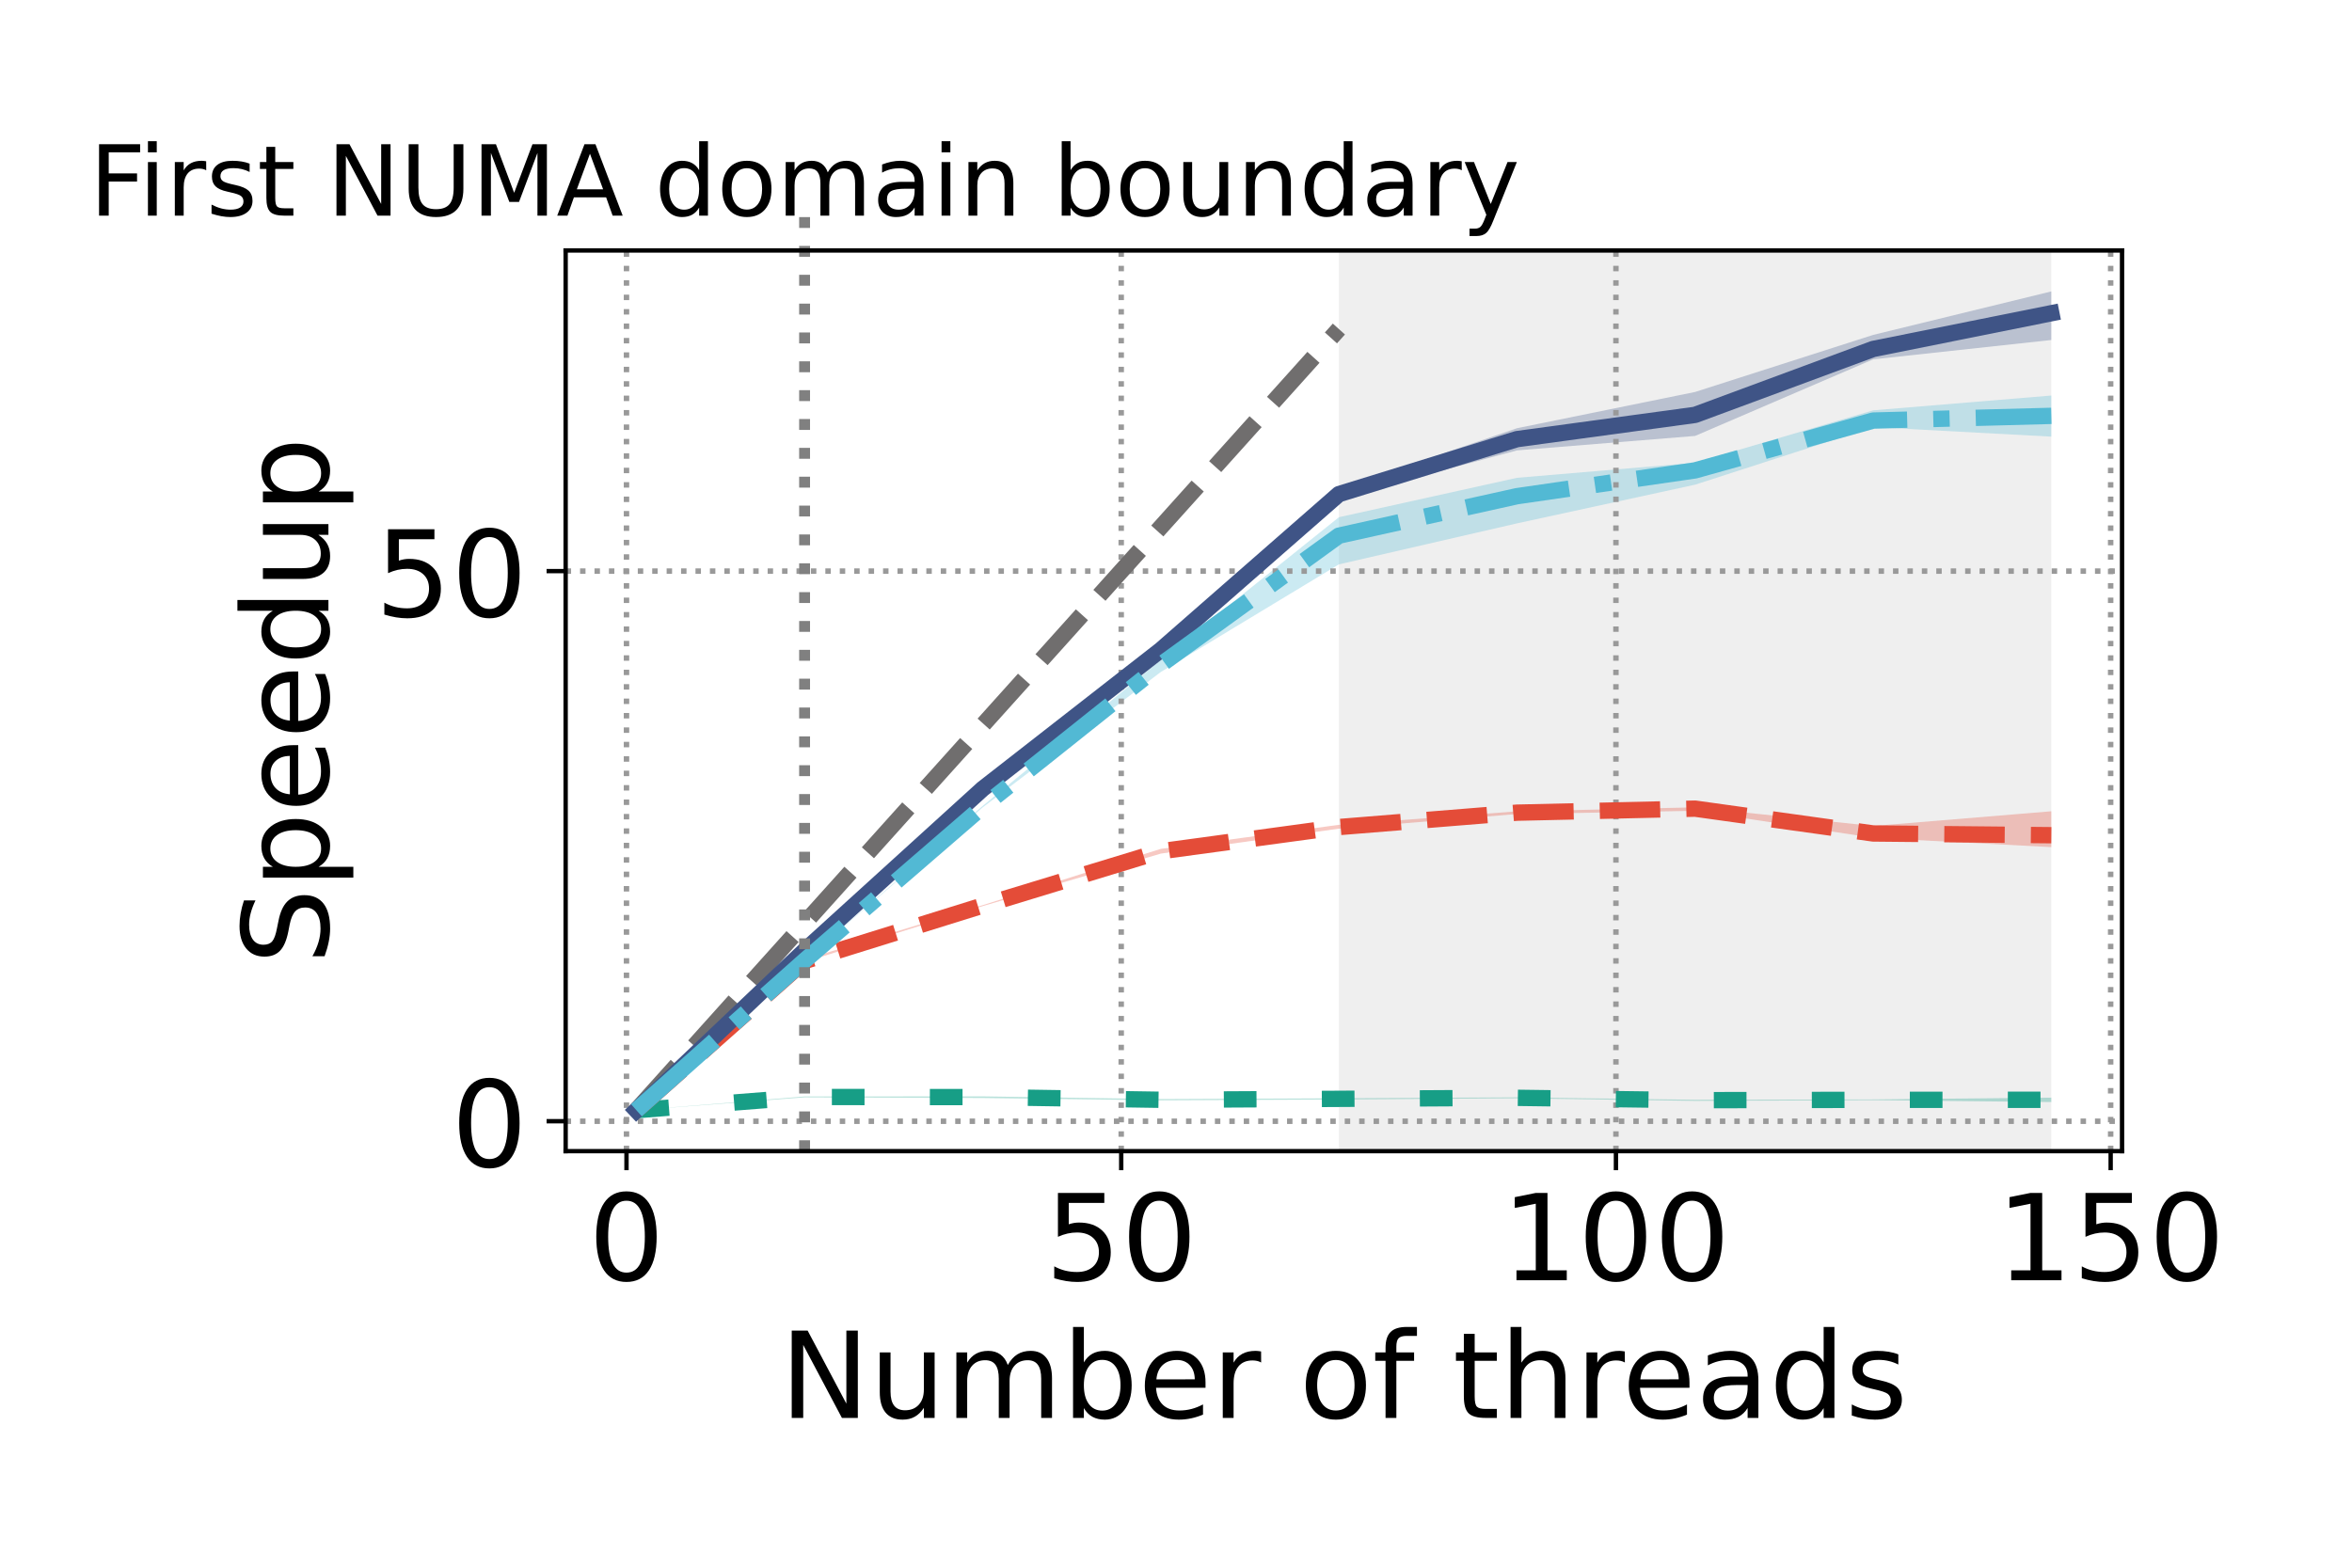 <?xml version="1.0" encoding="UTF-8" standalone="no"?>
<!-- Created with matplotlib (https://matplotlib.org/) -->

<svg
   xmlns:dc="http://purl.org/dc/elements/1.1/"
   xmlns:cc="http://creativecommons.org/ns#"
   xmlns:rdf="http://www.w3.org/1999/02/22-rdf-syntax-ns#"
   xmlns:svg="http://www.w3.org/2000/svg"
   xmlns="http://www.w3.org/2000/svg"
   xmlns:xlink="http://www.w3.org/1999/xlink"
   xmlns:sodipodi="http://sodipodi.sourceforge.net/DTD/sodipodi-0.dtd"
   xmlns:inkscape="http://www.inkscape.org/namespaces/inkscape"
   height="288pt"
   version="1.1"
   viewBox="0 0 432 288"
   width="432pt"
   id="svg323"
   sodipodi:docname="cell-grow-divide-4.svg"
   inkscape:version="0.92.5 (2060ec1f9f, 2020-04-08)">
  <sodipodi:namedview
     pagecolor="#ffffff"
     bordercolor="#666666"
     borderopacity="1"
     objecttolerance="10"
     gridtolerance="10"
     guidetolerance="10"
     inkscape:pageopacity="0"
     inkscape:pageshadow="2"
     inkscape:window-width="1920"
     inkscape:window-height="1163"
     id="namedview325"
     showgrid="false"
     inkscape:zoom="2.4583333"
     inkscape:cx="379.66756"
     inkscape:cy="237.91007"
     inkscape:window-x="0"
     inkscape:window-y="0"
     inkscape:window-maximized="1"
     inkscape:current-layer="axes_1" />
  <defs
     id="defs6">
    <style
       type="text/css"
       id="style4">*{stroke-linecap:butt;stroke-linejoin:round;}</style>
  </defs>
  <g
     id="figure_1">
    <g
       id="patch_1">
      <path
         d="M 0 288  L 432 288  L 432 0  L 0 0  z "
         style="fill:#ffffff;"
         id="path8" />
    </g>
    <g
       id="axes_1">
      <g
         id="patch_2">
        <path
           d="M 103.894 211.48  L 389.763 211.48  L 389.763 46.016  L 103.894 46.016  z "
           style="fill:#ffffff;"
           id="path11" />
      </g>
      <g
         id="patch_3">
        <path
           clip-path="url(#pd57c8d99ba)"
           d="M 245.92 211.48  L 245.92 46.016  L 376.769 46.016  L 376.769 211.48  z "
           style="fill:#b2b2b2;opacity:0.2;"
           id="path14" />
      </g>
      <g
         id="PolyCollection_1">
        <path
           clip-path="url(#pd57c8d99ba)"
           d="M 116.888 203.959  L 116.888 203.959  L 147.783 201.592  L 180.495 201.716  L 213.207 202.138  L 245.92 201.989  L 278.632 201.763  L 311.344 202.243  L 344.056 202.113  L 376.769 202.459  L 376.769 201.65  L 376.769 201.65  L 344.056 201.974  L 311.344 202.046  L 278.632 201.591  L 245.92 201.771  L 213.207 201.917  L 180.495 201.414  L 147.783 201.431  L 116.888 203.959  z "
           style="fill:#179e86;fill-opacity:0.3;"
           id="path17" />
      </g>
      <g
         id="PolyCollection_2">
        <path
           clip-path="url(#pd57c8d99ba)"
           d="M 116.888 203.959  L 116.888 203.959  L 147.783 176.736  L 180.495 166.463  L 213.207 156.818  L 245.92 152.233  L 278.632 149.542  L 311.344 148.953  L 344.056 153.912  L 376.769 155.624  L 376.769 149.039  L 376.769 149.039  L 344.056 151.742  L 311.344 148.316  L 278.632 149.047  L 245.92 151.527  L 213.207 155.943  L 180.495 166.287  L 147.783 176.269  L 116.888 203.959  z "
           style="fill:#e44c38;fill-opacity:0.3;"
           id="path20" />
      </g>
      <g
         id="PolyCollection_3">
        <path
           clip-path="url(#pd57c8d99ba)"
           d="M 116.888 203.959  L 116.888 203.959  L 147.783 174.836  L 180.495 145.777  L 213.207 119.699  L 245.92 91.521  L 278.632 82.739  L 311.344 80.084  L 344.056 66.014  L 376.769 62.461  L 376.769 53.537  L 376.769 53.537  L 344.056 61.522  L 311.344 72.007  L 278.632 78.667  L 245.92 89.839  L 213.207 119.15  L 180.495 144.407  L 147.783 174.474  L 116.888 203.959  z "
           style="fill:#3f5486;fill-opacity:0.3;"
           id="path23" />
      </g>
      <g
         id="PolyCollection_4">
        <path
           clip-path="url(#pd57c8d99ba)"
           d="M 116.888 203.959  L 116.888 203.959  L 147.783 176.476  L 180.495 148.325  L 213.207 123.451  L 245.92 103.681  L 278.632 96.149  L 311.344 89.04  L 344.056 78.462  L 376.769 80.213  L 376.769 72.664  L 376.769 72.664  L 344.056 75.379  L 311.344 85.009  L 278.632 87.777  L 245.92 95.02  L 213.207 121.245  L 180.495 148.053  L 147.783 176.459  L 116.888 203.959  z "
           style="fill:#52b9d4;fill-opacity:0.3;"
           id="path26" />
      </g>
      <g
         id="matplotlib.axis_1">
        <g
           id="xtick_1">
          <g
             id="line2d_1">
            <path
               clip-path="url(#pd57c8d99ba)"
               d="M 115.07 211.48  L 115.07 46.016  "
               style="fill:none;stroke:#999999;stroke-dasharray:1,1.65;stroke-dashoffset:0;"
               id="path32" />
          </g>
          <g
             id="line2d_2">
            <defs
               id="defs36">
              <path
                 d="M 0 0  L 0 3.5  "
                 id="m0c63e950c4"
                 style="stroke:#000000;stroke-width:0.8;" />
            </defs>
            <g
               id="g40">
              <use
                 style="stroke:#000000;stroke-width:0.8;"
                 x="115.07"
                 xlink:href="#m0c63e950c4"
                 y="211.48"
                 id="use38" />
            </g>
          </g>
          <g
             id="text_1">
            <!-- 0 -->
            <g
               transform="translate(108.072 235.197)scale(0.22 -0.22)"
               id="g48">
              <defs
                 id="defs44">
                <path
                   d="M 31.781 66.406  Q 24.172 66.406 20.328 58.906  Q 16.5 51.422 16.5 36.375  Q 16.5 21.391 20.328 13.891  Q 24.172 6.391 31.781 6.391  Q 39.453 6.391 43.281 13.891  Q 47.125 21.391 47.125 36.375  Q 47.125 51.422 43.281 58.906  Q 39.453 66.406 31.781 66.406  z M 31.781 74.219  Q 44.047 74.219 50.516 64.516  Q 56.984 54.828 56.984 36.375  Q 56.984 17.969 50.516 8.266  Q 44.047 -1.422 31.781 -1.422  Q 19.531 -1.422 13.062 8.266  Q 6.594 17.969 6.594 36.375  Q 6.594 54.828 13.062 64.516  Q 19.531 74.219 31.781 74.219  z "
                   id="DejaVuSans-48" />
              </defs>
              <use
                 xlink:href="#DejaVuSans-48"
                 id="use46" />
            </g>
          </g>
        </g>
        <g
           id="xtick_2">
          <g
             id="line2d_3">
            <path
               clip-path="url(#pd57c8d99ba)"
               d="M 205.938 211.48  L 205.938 46.016  "
               style="fill:none;stroke:#999999;stroke-dasharray:1,1.65;stroke-dashoffset:0;"
               id="path52" />
          </g>
          <g
             id="line2d_4">
            <g
               id="g57">
              <use
                 style="stroke:#000000;stroke-width:0.8;"
                 x="205.938"
                 xlink:href="#m0c63e950c4"
                 y="211.48"
                 id="use55" />
            </g>
          </g>
          <g
             id="text_2">
            <!-- 50 -->
            <g
               transform="translate(191.94 235.197)scale(0.22 -0.22)"
               id="g67">
              <defs
                 id="defs61">
                <path
                   d="M 10.797 72.906  L 49.516 72.906  L 49.516 64.594  L 19.828 64.594  L 19.828 46.734  Q 21.969 47.469 24.109 47.828  Q 26.266 48.188 28.422 48.188  Q 40.625 48.188 47.75 41.5  Q 54.891 34.812 54.891 23.391  Q 54.891 11.625 47.562 5.094  Q 40.234 -1.422 26.906 -1.422  Q 22.312 -1.422 17.547 -0.641  Q 12.797 0.141 7.719 1.703  L 7.719 11.625  Q 12.109 9.234 16.797 8.062  Q 21.484 6.891 26.703 6.891  Q 35.156 6.891 40.078 11.328  Q 45.016 15.766 45.016 23.391  Q 45.016 31 40.078 35.438  Q 35.156 39.891 26.703 39.891  Q 22.75 39.891 18.812 39.016  Q 14.891 38.141 10.797 36.281  z "
                   id="DejaVuSans-53" />
              </defs>
              <use
                 xlink:href="#DejaVuSans-53"
                 id="use63" />
              <use
                 x="63.623"
                 xlink:href="#DejaVuSans-48"
                 id="use65" />
            </g>
          </g>
        </g>
        <g
           id="xtick_3">
          <g
             id="line2d_5">
            <path
               clip-path="url(#pd57c8d99ba)"
               d="M 296.805 211.48  L 296.805 46.016  "
               style="fill:none;stroke:#999999;stroke-dasharray:1,1.65;stroke-dashoffset:0;"
               id="path71" />
          </g>
          <g
             id="line2d_6">
            <g
               id="g76">
              <use
                 style="stroke:#000000;stroke-width:0.8;"
                 x="296.805"
                 xlink:href="#m0c63e950c4"
                 y="211.48"
                 id="use74" />
            </g>
          </g>
          <g
             id="text_3">
            <!-- 100 -->
            <g
               transform="translate(275.809 235.197)scale(0.22 -0.22)"
               id="g88">
              <defs
                 id="defs80">
                <path
                   d="M 12.406 8.297  L 28.516 8.297  L 28.516 63.922  L 10.984 60.406  L 10.984 69.391  L 28.422 72.906  L 38.281 72.906  L 38.281 8.297  L 54.391 8.297  L 54.391 0  L 12.406 0  z "
                   id="DejaVuSans-49" />
              </defs>
              <use
                 xlink:href="#DejaVuSans-49"
                 id="use82" />
              <use
                 x="63.623"
                 xlink:href="#DejaVuSans-48"
                 id="use84" />
              <use
                 x="127.246"
                 xlink:href="#DejaVuSans-48"
                 id="use86" />
            </g>
          </g>
        </g>
        <g
           id="xtick_4">
          <g
             id="line2d_7">
            <path
               clip-path="url(#pd57c8d99ba)"
               d="M 387.673 211.48  L 387.673 46.016  "
               style="fill:none;stroke:#999999;stroke-dasharray:1,1.65;stroke-dashoffset:0;"
               id="path92" />
          </g>
          <g
             id="line2d_8">
            <g
               id="g97">
              <use
                 style="stroke:#000000;stroke-width:0.8;"
                 x="387.673"
                 xlink:href="#m0c63e950c4"
                 y="211.48"
                 id="use95" />
            </g>
          </g>
          <g
             id="text_4">
            <!-- 150 -->
            <g
               transform="translate(366.676 235.197)scale(0.22 -0.22)"
               id="g106">
              <use
                 xlink:href="#DejaVuSans-49"
                 id="use100" />
              <use
                 x="63.623"
                 xlink:href="#DejaVuSans-53"
                 id="use102" />
              <use
                 x="127.246"
                 xlink:href="#DejaVuSans-48"
                 id="use104" />
            </g>
          </g>
        </g>
        <g
           id="text_5">
          <!-- Number of threads -->
          <g
             transform="translate(143.263 260.488)scale(0.22 -0.22)"
             id="g160">
            <defs
               id="defs124">
              <path
                 d="M 9.812 72.906  L 23.094 72.906  L 55.422 11.922  L 55.422 72.906  L 64.984 72.906  L 64.984 0  L 51.703 0  L 19.391 60.984  L 19.391 0  L 9.812 0  z "
                 id="DejaVuSans-78" />
              <path
                 d="M 8.5 21.578  L 8.5 54.688  L 17.484 54.688  L 17.484 21.922  Q 17.484 14.156 20.5 10.266  Q 23.531 6.391 29.594 6.391  Q 36.859 6.391 41.078 11.031  Q 45.312 15.672 45.312 23.688  L 45.312 54.688  L 54.297 54.688  L 54.297 0  L 45.312 0  L 45.312 8.406  Q 42.047 3.422 37.719 1  Q 33.406 -1.422 27.688 -1.422  Q 18.266 -1.422 13.375 4.438  Q 8.5 10.297 8.5 21.578  z M 31.109 56  z "
                 id="DejaVuSans-117" />
              <path
                 d="M 52 44.188  Q 55.375 50.25 60.062 53.125  Q 64.75 56 71.094 56  Q 79.641 56 84.281 50.016  Q 88.922 44.047 88.922 33.016  L 88.922 0  L 79.891 0  L 79.891 32.719  Q 79.891 40.578 77.094 44.375  Q 74.312 48.188 68.609 48.188  Q 61.625 48.188 57.562 43.547  Q 53.516 38.922 53.516 30.906  L 53.516 0  L 44.484 0  L 44.484 32.719  Q 44.484 40.625 41.703 44.406  Q 38.922 48.188 33.109 48.188  Q 26.219 48.188 22.156 43.531  Q 18.109 38.875 18.109 30.906  L 18.109 0  L 9.078 0  L 9.078 54.688  L 18.109 54.688  L 18.109 46.188  Q 21.188 51.219 25.484 53.609  Q 29.781 56 35.688 56  Q 41.656 56 45.828 52.969  Q 50 49.953 52 44.188  z "
                 id="DejaVuSans-109" />
              <path
                 d="M 48.688 27.297  Q 48.688 37.203 44.609 42.844  Q 40.531 48.484 33.406 48.484  Q 26.266 48.484 22.188 42.844  Q 18.109 37.203 18.109 27.297  Q 18.109 17.391 22.188 11.75  Q 26.266 6.109 33.406 6.109  Q 40.531 6.109 44.609 11.75  Q 48.688 17.391 48.688 27.297  z M 18.109 46.391  Q 20.953 51.266 25.266 53.625  Q 29.594 56 35.594 56  Q 45.562 56 51.781 48.094  Q 58.016 40.188 58.016 27.297  Q 58.016 14.406 51.781 6.484  Q 45.562 -1.422 35.594 -1.422  Q 29.594 -1.422 25.266 0.953  Q 20.953 3.328 18.109 8.203  L 18.109 0  L 9.078 0  L 9.078 75.984  L 18.109 75.984  z "
                 id="DejaVuSans-98" />
              <path
                 d="M 56.203 29.594  L 56.203 25.203  L 14.891 25.203  Q 15.484 15.922 20.484 11.062  Q 25.484 6.203 34.422 6.203  Q 39.594 6.203 44.453 7.469  Q 49.312 8.734 54.109 11.281  L 54.109 2.781  Q 49.266 0.734 44.188 -0.344  Q 39.109 -1.422 33.891 -1.422  Q 20.797 -1.422 13.156 6.188  Q 5.516 13.812 5.516 26.812  Q 5.516 40.234 12.766 48.109  Q 20.016 56 32.328 56  Q 43.359 56 49.781 48.891  Q 56.203 41.797 56.203 29.594  z M 47.219 32.234  Q 47.125 39.594 43.094 43.984  Q 39.062 48.391 32.422 48.391  Q 24.906 48.391 20.391 44.141  Q 15.875 39.891 15.188 32.172  z "
                 id="DejaVuSans-101" />
              <path
                 d="M 41.109 46.297  Q 39.594 47.172 37.812 47.578  Q 36.031 48 33.891 48  Q 26.266 48 22.188 43.047  Q 18.109 38.094 18.109 28.812  L 18.109 0  L 9.078 0  L 9.078 54.688  L 18.109 54.688  L 18.109 46.188  Q 20.953 51.172 25.484 53.578  Q 30.031 56 36.531 56  Q 37.453 56 38.578 55.875  Q 39.703 55.766 41.062 55.516  z "
                 id="DejaVuSans-114" />
              <path
                 id="DejaVuSans-32" />
              <path
                 d="M 30.609 48.391  Q 23.391 48.391 19.188 42.75  Q 14.984 37.109 14.984 27.297  Q 14.984 17.484 19.156 11.844  Q 23.344 6.203 30.609 6.203  Q 37.797 6.203 41.984 11.859  Q 46.188 17.531 46.188 27.297  Q 46.188 37.016 41.984 42.703  Q 37.797 48.391 30.609 48.391  z M 30.609 56  Q 42.328 56 49.016 48.375  Q 55.719 40.766 55.719 27.297  Q 55.719 13.875 49.016 6.219  Q 42.328 -1.422 30.609 -1.422  Q 18.844 -1.422 12.172 6.219  Q 5.516 13.875 5.516 27.297  Q 5.516 40.766 12.172 48.375  Q 18.844 56 30.609 56  z "
                 id="DejaVuSans-111" />
              <path
                 d="M 37.109 75.984  L 37.109 68.5  L 28.516 68.5  Q 23.688 68.5 21.797 66.547  Q 19.922 64.594 19.922 59.516  L 19.922 54.688  L 34.719 54.688  L 34.719 47.703  L 19.922 47.703  L 19.922 0  L 10.891 0  L 10.891 47.703  L 2.297 47.703  L 2.297 54.688  L 10.891 54.688  L 10.891 58.5  Q 10.891 67.625 15.141 71.797  Q 19.391 75.984 28.609 75.984  z "
                 id="DejaVuSans-102" />
              <path
                 d="M 18.312 70.219  L 18.312 54.688  L 36.812 54.688  L 36.812 47.703  L 18.312 47.703  L 18.312 18.016  Q 18.312 11.328 20.141 9.422  Q 21.969 7.516 27.594 7.516  L 36.812 7.516  L 36.812 0  L 27.594 0  Q 17.188 0 13.234 3.875  Q 9.281 7.766 9.281 18.016  L 9.281 47.703  L 2.688 47.703  L 2.688 54.688  L 9.281 54.688  L 9.281 70.219  z "
                 id="DejaVuSans-116" />
              <path
                 d="M 54.891 33.016  L 54.891 0  L 45.906 0  L 45.906 32.719  Q 45.906 40.484 42.875 44.328  Q 39.844 48.188 33.797 48.188  Q 26.516 48.188 22.312 43.547  Q 18.109 38.922 18.109 30.906  L 18.109 0  L 9.078 0  L 9.078 75.984  L 18.109 75.984  L 18.109 46.188  Q 21.344 51.125 25.703 53.562  Q 30.078 56 35.797 56  Q 45.219 56 50.047 50.172  Q 54.891 44.344 54.891 33.016  z "
                 id="DejaVuSans-104" />
              <path
                 d="M 34.281 27.484  Q 23.391 27.484 19.188 25  Q 14.984 22.516 14.984 16.5  Q 14.984 11.719 18.141 8.906  Q 21.297 6.109 26.703 6.109  Q 34.188 6.109 38.703 11.406  Q 43.219 16.703 43.219 25.484  L 43.219 27.484  z M 52.203 31.203  L 52.203 0  L 43.219 0  L 43.219 8.297  Q 40.141 3.328 35.547 0.953  Q 30.953 -1.422 24.312 -1.422  Q 15.922 -1.422 10.953 3.297  Q 6 8.016 6 15.922  Q 6 25.141 12.172 29.828  Q 18.359 34.516 30.609 34.516  L 43.219 34.516  L 43.219 35.406  Q 43.219 41.609 39.141 45  Q 35.062 48.391 27.688 48.391  Q 23 48.391 18.547 47.266  Q 14.109 46.141 10.016 43.891  L 10.016 52.203  Q 14.938 54.109 19.578 55.047  Q 24.219 56 28.609 56  Q 40.484 56 46.344 49.844  Q 52.203 43.703 52.203 31.203  z "
                 id="DejaVuSans-97" />
              <path
                 d="M 45.406 46.391  L 45.406 75.984  L 54.391 75.984  L 54.391 0  L 45.406 0  L 45.406 8.203  Q 42.578 3.328 38.25 0.953  Q 33.938 -1.422 27.875 -1.422  Q 17.969 -1.422 11.734 6.484  Q 5.516 14.406 5.516 27.297  Q 5.516 40.188 11.734 48.094  Q 17.969 56 27.875 56  Q 33.938 56 38.25 53.625  Q 42.578 51.266 45.406 46.391  z M 14.797 27.297  Q 14.797 17.391 18.875 11.75  Q 22.953 6.109 30.078 6.109  Q 37.203 6.109 41.297 11.75  Q 45.406 17.391 45.406 27.297  Q 45.406 37.203 41.297 42.844  Q 37.203 48.484 30.078 48.484  Q 22.953 48.484 18.875 42.844  Q 14.797 37.203 14.797 27.297  z "
                 id="DejaVuSans-100" />
              <path
                 d="M 44.281 53.078  L 44.281 44.578  Q 40.484 46.531 36.375 47.5  Q 32.281 48.484 27.875 48.484  Q 21.188 48.484 17.844 46.438  Q 14.5 44.391 14.5 40.281  Q 14.5 37.156 16.891 35.375  Q 19.281 33.594 26.516 31.984  L 29.594 31.297  Q 39.156 29.25 43.188 25.516  Q 47.219 21.781 47.219 15.094  Q 47.219 7.469 41.188 3.016  Q 35.156 -1.422 24.609 -1.422  Q 20.219 -1.422 15.453 -0.562  Q 10.688 0.297 5.422 2  L 5.422 11.281  Q 10.406 8.688 15.234 7.391  Q 20.062 6.109 24.812 6.109  Q 31.156 6.109 34.562 8.281  Q 37.984 10.453 37.984 14.406  Q 37.984 18.062 35.516 20.016  Q 33.062 21.969 24.703 23.781  L 21.578 24.516  Q 13.234 26.266 9.516 29.906  Q 5.812 33.547 5.812 39.891  Q 5.812 47.609 11.281 51.797  Q 16.75 56 26.812 56  Q 31.781 56 36.172 55.266  Q 40.578 54.547 44.281 53.078  z "
                 id="DejaVuSans-115" />
            </defs>
            <use
               xlink:href="#DejaVuSans-78"
               id="use126" />
            <use
               x="74.805"
               xlink:href="#DejaVuSans-117"
               id="use128" />
            <use
               x="138.184"
               xlink:href="#DejaVuSans-109"
               id="use130" />
            <use
               x="235.596"
               xlink:href="#DejaVuSans-98"
               id="use132" />
            <use
               x="299.072"
               xlink:href="#DejaVuSans-101"
               id="use134" />
            <use
               x="360.596"
               xlink:href="#DejaVuSans-114"
               id="use136" />
            <use
               x="401.709"
               xlink:href="#DejaVuSans-32"
               id="use138" />
            <use
               x="433.496"
               xlink:href="#DejaVuSans-111"
               id="use140" />
            <use
               x="494.678"
               xlink:href="#DejaVuSans-102"
               id="use142" />
            <use
               x="529.883"
               xlink:href="#DejaVuSans-32"
               id="use144" />
            <use
               x="561.67"
               xlink:href="#DejaVuSans-116"
               id="use146" />
            <use
               x="600.879"
               xlink:href="#DejaVuSans-104"
               id="use148" />
            <use
               x="664.258"
               xlink:href="#DejaVuSans-114"
               id="use150" />
            <use
               x="703.121"
               xlink:href="#DejaVuSans-101"
               id="use152" />
            <use
               x="764.645"
               xlink:href="#DejaVuSans-97"
               id="use154" />
            <use
               x="825.924"
               xlink:href="#DejaVuSans-100"
               id="use156" />
            <use
               x="889.4"
               xlink:href="#DejaVuSans-115"
               id="use158" />
          </g>
        </g>
      </g>
      <g
         id="matplotlib.axis_2">
        <g
           id="ytick_1">
          <g
             id="line2d_9">
            <path
               clip-path="url(#pd57c8d99ba)"
               d="M 103.894 205.98  L 389.763 205.98  "
               style="fill:none;stroke:#999999;stroke-dasharray:1,1.65;stroke-dashoffset:0;"
               id="path164" />
          </g>
          <g
             id="line2d_10">
            <defs
               id="defs168">
              <path
                 d="M 0 0  L -3.5 0  "
                 id="m5ca0cea473"
                 style="stroke:#000000;stroke-width:0.8;" />
            </defs>
            <g
               id="g172">
              <use
                 style="stroke:#000000;stroke-width:0.8;"
                 x="103.894"
                 xlink:href="#m5ca0cea473"
                 y="205.98"
                 id="use170" />
            </g>
          </g>
          <g
             id="text_6">
            <!-- 0 -->
            <g
               transform="translate(82.896 214.338)scale(0.22 -0.22)"
               id="g177">
              <use
                 xlink:href="#DejaVuSans-48"
                 id="use175" />
            </g>
          </g>
        </g>
        <g
           id="ytick_2">
          <g
             id="line2d_11">
            <path
               clip-path="url(#pd57c8d99ba)"
               d="M 103.894 104.916  L 389.763 104.916  "
               style="fill:none;stroke:#999999;stroke-dasharray:1,1.65;stroke-dashoffset:0;"
               id="path181" />
          </g>
          <g
             id="line2d_12">
            <g
               id="g186">
              <use
                 style="stroke:#000000;stroke-width:0.8;"
                 x="103.894"
                 xlink:href="#m5ca0cea473"
                 y="104.916"
                 id="use184" />
            </g>
          </g>
          <g
             id="text_7">
            <!-- 50 -->
            <g
               transform="translate(68.899 113.274)scale(0.22 -0.22)"
               id="g193">
              <use
                 xlink:href="#DejaVuSans-53"
                 id="use189" />
              <use
                 x="63.623"
                 xlink:href="#DejaVuSans-48"
                 id="use191" />
            </g>
          </g>
        </g>
        <g
           id="text_8">
          <!-- Speedup -->
          <g
             transform="translate(60.323 177.189)rotate(-90)scale(0.22 -0.22)"
             id="g215">
            <defs
               id="defs199">
              <path
                 d="M 53.516 70.516  L 53.516 60.891  Q 47.906 63.578 42.922 64.891  Q 37.938 66.219 33.297 66.219  Q 25.25 66.219 20.875 63.094  Q 16.5 59.969 16.5 54.203  Q 16.5 49.359 19.406 46.891  Q 22.312 44.438 30.422 42.922  L 36.375 41.703  Q 47.406 39.594 52.656 34.297  Q 57.906 29 57.906 20.125  Q 57.906 9.516 50.797 4.047  Q 43.703 -1.422 29.984 -1.422  Q 24.812 -1.422 18.969 -0.25  Q 13.141 0.922 6.891 3.219  L 6.891 13.375  Q 12.891 10.016 18.656 8.297  Q 24.422 6.594 29.984 6.594  Q 38.422 6.594 43.016 9.906  Q 47.609 13.234 47.609 19.391  Q 47.609 24.75 44.312 27.781  Q 41.016 30.812 33.5 32.328  L 27.484 33.5  Q 16.453 35.688 11.516 40.375  Q 6.594 45.062 6.594 53.422  Q 6.594 63.094 13.406 68.656  Q 20.219 74.219 32.172 74.219  Q 37.312 74.219 42.625 73.281  Q 47.953 72.359 53.516 70.516  z "
                 id="DejaVuSans-83" />
              <path
                 d="M 18.109 8.203  L 18.109 -20.797  L 9.078 -20.797  L 9.078 54.688  L 18.109 54.688  L 18.109 46.391  Q 20.953 51.266 25.266 53.625  Q 29.594 56 35.594 56  Q 45.562 56 51.781 48.094  Q 58.016 40.188 58.016 27.297  Q 58.016 14.406 51.781 6.484  Q 45.562 -1.422 35.594 -1.422  Q 29.594 -1.422 25.266 0.953  Q 20.953 3.328 18.109 8.203  z M 48.688 27.297  Q 48.688 37.203 44.609 42.844  Q 40.531 48.484 33.406 48.484  Q 26.266 48.484 22.188 42.844  Q 18.109 37.203 18.109 27.297  Q 18.109 17.391 22.188 11.75  Q 26.266 6.109 33.406 6.109  Q 40.531 6.109 44.609 11.75  Q 48.688 17.391 48.688 27.297  z "
                 id="DejaVuSans-112" />
            </defs>
            <use
               xlink:href="#DejaVuSans-83"
               id="use201" />
            <use
               x="63.477"
               xlink:href="#DejaVuSans-112"
               id="use203" />
            <use
               x="126.953"
               xlink:href="#DejaVuSans-101"
               id="use205" />
            <use
               x="188.477"
               xlink:href="#DejaVuSans-101"
               id="use207" />
            <use
               x="250"
               xlink:href="#DejaVuSans-100"
               id="use209" />
            <use
               x="313.477"
               xlink:href="#DejaVuSans-117"
               id="use211" />
            <use
               x="376.855"
               xlink:href="#DejaVuSans-112"
               id="use213" />
          </g>
        </g>
      </g>
      <g
         id="line2d_13">
        <path
           clip-path="url(#pd57c8d99ba)"
           d="M 116.888 203.959  L 118.705 201.938  L 120.522 199.916  L 122.34 197.895  L 124.157 195.874  L 125.975 193.852  L 127.792 191.831  L 129.609 189.81  L 131.427 187.789  L 133.244 185.767  L 135.061 183.746  L 136.879 181.725  L 138.696 179.703  L 140.513 177.682  L 142.331 175.661  L 144.148 173.64  L 145.965 171.618  L 147.783 169.597  L 149.6 167.576  L 151.417 165.554  L 153.235 163.533  L 155.052 161.512  L 156.869 159.491  L 158.687 157.469  L 160.504 155.448  L 162.321 153.427  L 164.139 151.405  L 165.956 149.384  L 167.774 147.363  L 169.591 145.342  L 171.408 143.32  L 173.226 141.299  L 175.043 139.278  L 176.86 137.257  L 178.678 135.235  L 180.495 133.214  L 182.312 131.193  L 184.13 129.171  L 185.947 127.15  L 187.764 125.129  L 189.582 123.108  L 191.399 121.086  L 193.216 119.065  L 195.034 117.044  L 196.851 115.022  L 198.668 113.001  L 200.486 110.98  L 202.303 108.959  L 204.121 106.937  L 205.938 104.916  L 207.755 102.895  L 209.573 100.873  L 211.39 98.852  L 213.207 96.831  L 215.025 94.81  L 216.842 92.788  L 218.659 90.767  L 220.477 88.746  L 222.294 86.724  L 224.111 84.703  L 225.929 82.682  L 227.746 80.661  L 229.563 78.639  L 231.381 76.618  L 233.198 74.597  L 235.015 72.575  L 236.833 70.554  L 238.65 68.533  L 240.467 66.512  L 242.285 64.49  L 244.102 62.469  L 245.92 60.448  "
           style="fill:none;stroke:#706e6e;stroke-dasharray:11.1,4.8;stroke-dashoffset:0;stroke-width:3;"
           id="path219" />
      </g>
      <g
         id="line2d_14">
        <path
           clip-path="url(#pd57c8d99ba)"
           d="M 116.888 203.959  L 147.783 201.53  L 180.495 201.544  L 213.207 202.04  L 245.92 201.869  L 278.632 201.681  L 311.344 202.114  L 344.056 202.05  L 376.769 202.043  "
           style="fill:none;stroke:#179e86;stroke-dasharray:6,12;stroke-dashoffset:0;stroke-width:3;"
           id="path222" />
      </g>
      <g
         id="line2d_15">
        <path
           clip-path="url(#pd57c8d99ba)"
           d="M 116.888 203.959  L 147.783 176.554  L 180.495 166.358  L 213.207 156.386  L 245.92 151.94  L 278.632 149.295  L 311.344 148.557  L 344.056 153.117  L 376.769 153.436  "
           style="fill:none;stroke:#e44c38;stroke-dasharray:11.1,4.8;stroke-dashoffset:0;stroke-width:3;"
           id="path225" />
      </g>
      <g
         id="line2d_16">
        <path
           clip-path="url(#pd57c8d99ba)"
           d="M 116.888 203.959  L 147.783 174.638  L 180.495 144.912  L 213.207 119.395  L 245.92 90.773  L 278.632 80.671  L 311.344 76.218  L 344.056 64.109  L 376.769 57.542  "
           style="fill:none;stroke:#3f5486;stroke-linecap:square;stroke-width:3;"
           id="path228" />
      </g>
      <g
         id="line2d_17">
        <path
           clip-path="url(#pd57c8d99ba)"
           d="M 116.888 203.959  L 147.783 176.466  L 180.495 148.188  L 213.207 122.104  L 245.92 98.403  L 278.632 91.154  L 311.344 86.414  L 344.056 77.263  L 376.769 76.398  "
           style="fill:none;stroke:#52b9d4;stroke-dasharray:19.2,4.8,3,4.8;stroke-dashoffset:0;stroke-width:3;"
           id="path231" />
      </g>
      <g
         id="line2d_18" />
      <g
         id="line2d_19">
        <path
           d="M 147.783 211.48  L 147.783 39.617  "
           style="fill:none;stroke:#808080;stroke-dasharray:2,3.3;stroke-dashoffset:0;stroke-width:2;"
           id="path237" />
      </g>
      <g
         id="patch_4">
        <path
           d="M 103.894 211.48  L 103.894 46.016  "
           style="fill:none;stroke:#000000;stroke-linecap:square;stroke-linejoin:miter;stroke-width:0.8;"
           id="path240" />
      </g>
      <g
         id="patch_5">
        <path
           d="M 389.763 211.48  L 389.763 46.016  "
           style="fill:none;stroke:#000000;stroke-linecap:square;stroke-linejoin:miter;stroke-width:0.8;"
           id="path243" />
      </g>
      <g
         id="patch_6">
        <path
           d="M 103.894 211.48  L 389.763 211.48  "
           style="fill:none;stroke:#000000;stroke-linecap:square;stroke-linejoin:miter;stroke-width:0.8;"
           id="path246" />
      </g>
      <g
         id="patch_7">
        <path
           d="M 103.894 46.016  L 389.763 46.016  "
           style="fill:none;stroke:#000000;stroke-linecap:square;stroke-linejoin:miter;stroke-width:0.8;"
           id="path249" />
      </g>
      <g
         id="text_9">
        <!-- First NUMA domain boundary -->
        <g
           transform="translate(16.429 39.617)scale(0.18 -0.18)"
           id="g313">
          <defs
             id="defs259">
            <path
               d="M 9.812 72.906  L 51.703 72.906  L 51.703 64.594  L 19.672 64.594  L 19.672 43.109  L 48.578 43.109  L 48.578 34.812  L 19.672 34.812  L 19.672 0  L 9.812 0  z "
               id="DejaVuSans-70" />
            <path
               d="M 9.422 54.688  L 18.406 54.688  L 18.406 0  L 9.422 0  z M 9.422 75.984  L 18.406 75.984  L 18.406 64.594  L 9.422 64.594  z "
               id="DejaVuSans-105" />
            <path
               d="M 8.688 72.906  L 18.609 72.906  L 18.609 28.609  Q 18.609 16.891 22.844 11.734  Q 27.094 6.594 36.625 6.594  Q 46.094 6.594 50.344 11.734  Q 54.594 16.891 54.594 28.609  L 54.594 72.906  L 64.5 72.906  L 64.5 27.391  Q 64.5 13.141 57.438 5.859  Q 50.391 -1.422 36.625 -1.422  Q 22.797 -1.422 15.734 5.859  Q 8.688 13.141 8.688 27.391  z "
               id="DejaVuSans-85" />
            <path
               d="M 9.812 72.906  L 24.516 72.906  L 43.109 23.297  L 61.812 72.906  L 76.516 72.906  L 76.516 0  L 66.891 0  L 66.891 64.016  L 48.094 14.016  L 38.188 14.016  L 19.391 64.016  L 19.391 0  L 9.812 0  z "
               id="DejaVuSans-77" />
            <path
               d="M 34.188 63.188  L 20.797 26.906  L 47.609 26.906  z M 28.609 72.906  L 39.797 72.906  L 67.578 0  L 57.328 0  L 50.688 18.703  L 17.828 18.703  L 11.188 0  L 0.781 0  z "
               id="DejaVuSans-65" />
            <path
               d="M 54.891 33.016  L 54.891 0  L 45.906 0  L 45.906 32.719  Q 45.906 40.484 42.875 44.328  Q 39.844 48.188 33.797 48.188  Q 26.516 48.188 22.312 43.547  Q 18.109 38.922 18.109 30.906  L 18.109 0  L 9.078 0  L 9.078 54.688  L 18.109 54.688  L 18.109 46.188  Q 21.344 51.125 25.703 53.562  Q 30.078 56 35.797 56  Q 45.219 56 50.047 50.172  Q 54.891 44.344 54.891 33.016  z "
               id="DejaVuSans-110" />
            <path
               d="M 32.172 -5.078  Q 28.375 -14.844 24.75 -17.812  Q 21.141 -20.797 15.094 -20.797  L 7.906 -20.797  L 7.906 -13.281  L 13.188 -13.281  Q 16.891 -13.281 18.938 -11.516  Q 21 -9.766 23.484 -3.219  L 25.094 0.875  L 2.984 54.688  L 12.5 54.688  L 29.594 11.922  L 46.688 54.688  L 56.203 54.688  z "
               id="DejaVuSans-121" />
          </defs>
          <use
             xlink:href="#DejaVuSans-70"
             id="use261" />
          <use
             x="50.27"
             xlink:href="#DejaVuSans-105"
             id="use263" />
          <use
             x="78.053"
             xlink:href="#DejaVuSans-114"
             id="use265" />
          <use
             x="119.166"
             xlink:href="#DejaVuSans-115"
             id="use267" />
          <use
             x="171.266"
             xlink:href="#DejaVuSans-116"
             id="use269" />
          <use
             x="210.475"
             xlink:href="#DejaVuSans-32"
             id="use271" />
          <use
             x="242.262"
             xlink:href="#DejaVuSans-78"
             id="use273" />
          <use
             x="317.066"
             xlink:href="#DejaVuSans-85"
             id="use275" />
          <use
             x="390.26"
             xlink:href="#DejaVuSans-77"
             id="use277" />
          <use
             x="476.539"
             xlink:href="#DejaVuSans-65"
             id="use279" />
          <use
             x="544.947"
             xlink:href="#DejaVuSans-32"
             id="use281" />
          <use
             x="576.734"
             xlink:href="#DejaVuSans-100"
             id="use283" />
          <use
             x="640.211"
             xlink:href="#DejaVuSans-111"
             id="use285" />
          <use
             x="701.393"
             xlink:href="#DejaVuSans-109"
             id="use287" />
          <use
             x="798.805"
             xlink:href="#DejaVuSans-97"
             id="use289" />
          <use
             x="860.084"
             xlink:href="#DejaVuSans-105"
             id="use291" />
          <use
             x="887.867"
             xlink:href="#DejaVuSans-110"
             id="use293" />
          <use
             x="951.246"
             xlink:href="#DejaVuSans-32"
             id="use295" />
          <use
             x="983.033"
             xlink:href="#DejaVuSans-98"
             id="use297" />
          <use
             x="1046.51"
             xlink:href="#DejaVuSans-111"
             id="use299" />
          <use
             x="1107.691"
             xlink:href="#DejaVuSans-117"
             id="use301" />
          <use
             x="1171.07"
             xlink:href="#DejaVuSans-110"
             id="use303" />
          <use
             x="1234.449"
             xlink:href="#DejaVuSans-100"
             id="use305" />
          <use
             x="1297.926"
             xlink:href="#DejaVuSans-97"
             id="use307" />
          <use
             x="1359.205"
             xlink:href="#DejaVuSans-114"
             id="use309" />
          <use
             x="1400.318"
             xlink:href="#DejaVuSans-121"
             id="use311" />
        </g>
      </g>
    </g>
  </g>
  <defs
     id="defs321">
    <clipPath
       id="pd57c8d99ba">
      <rect
         height="165.464"
         width="285.869"
         x="103.894"
         y="46.016"
         id="rect318" />
    </clipPath>
  </defs>
</svg>
